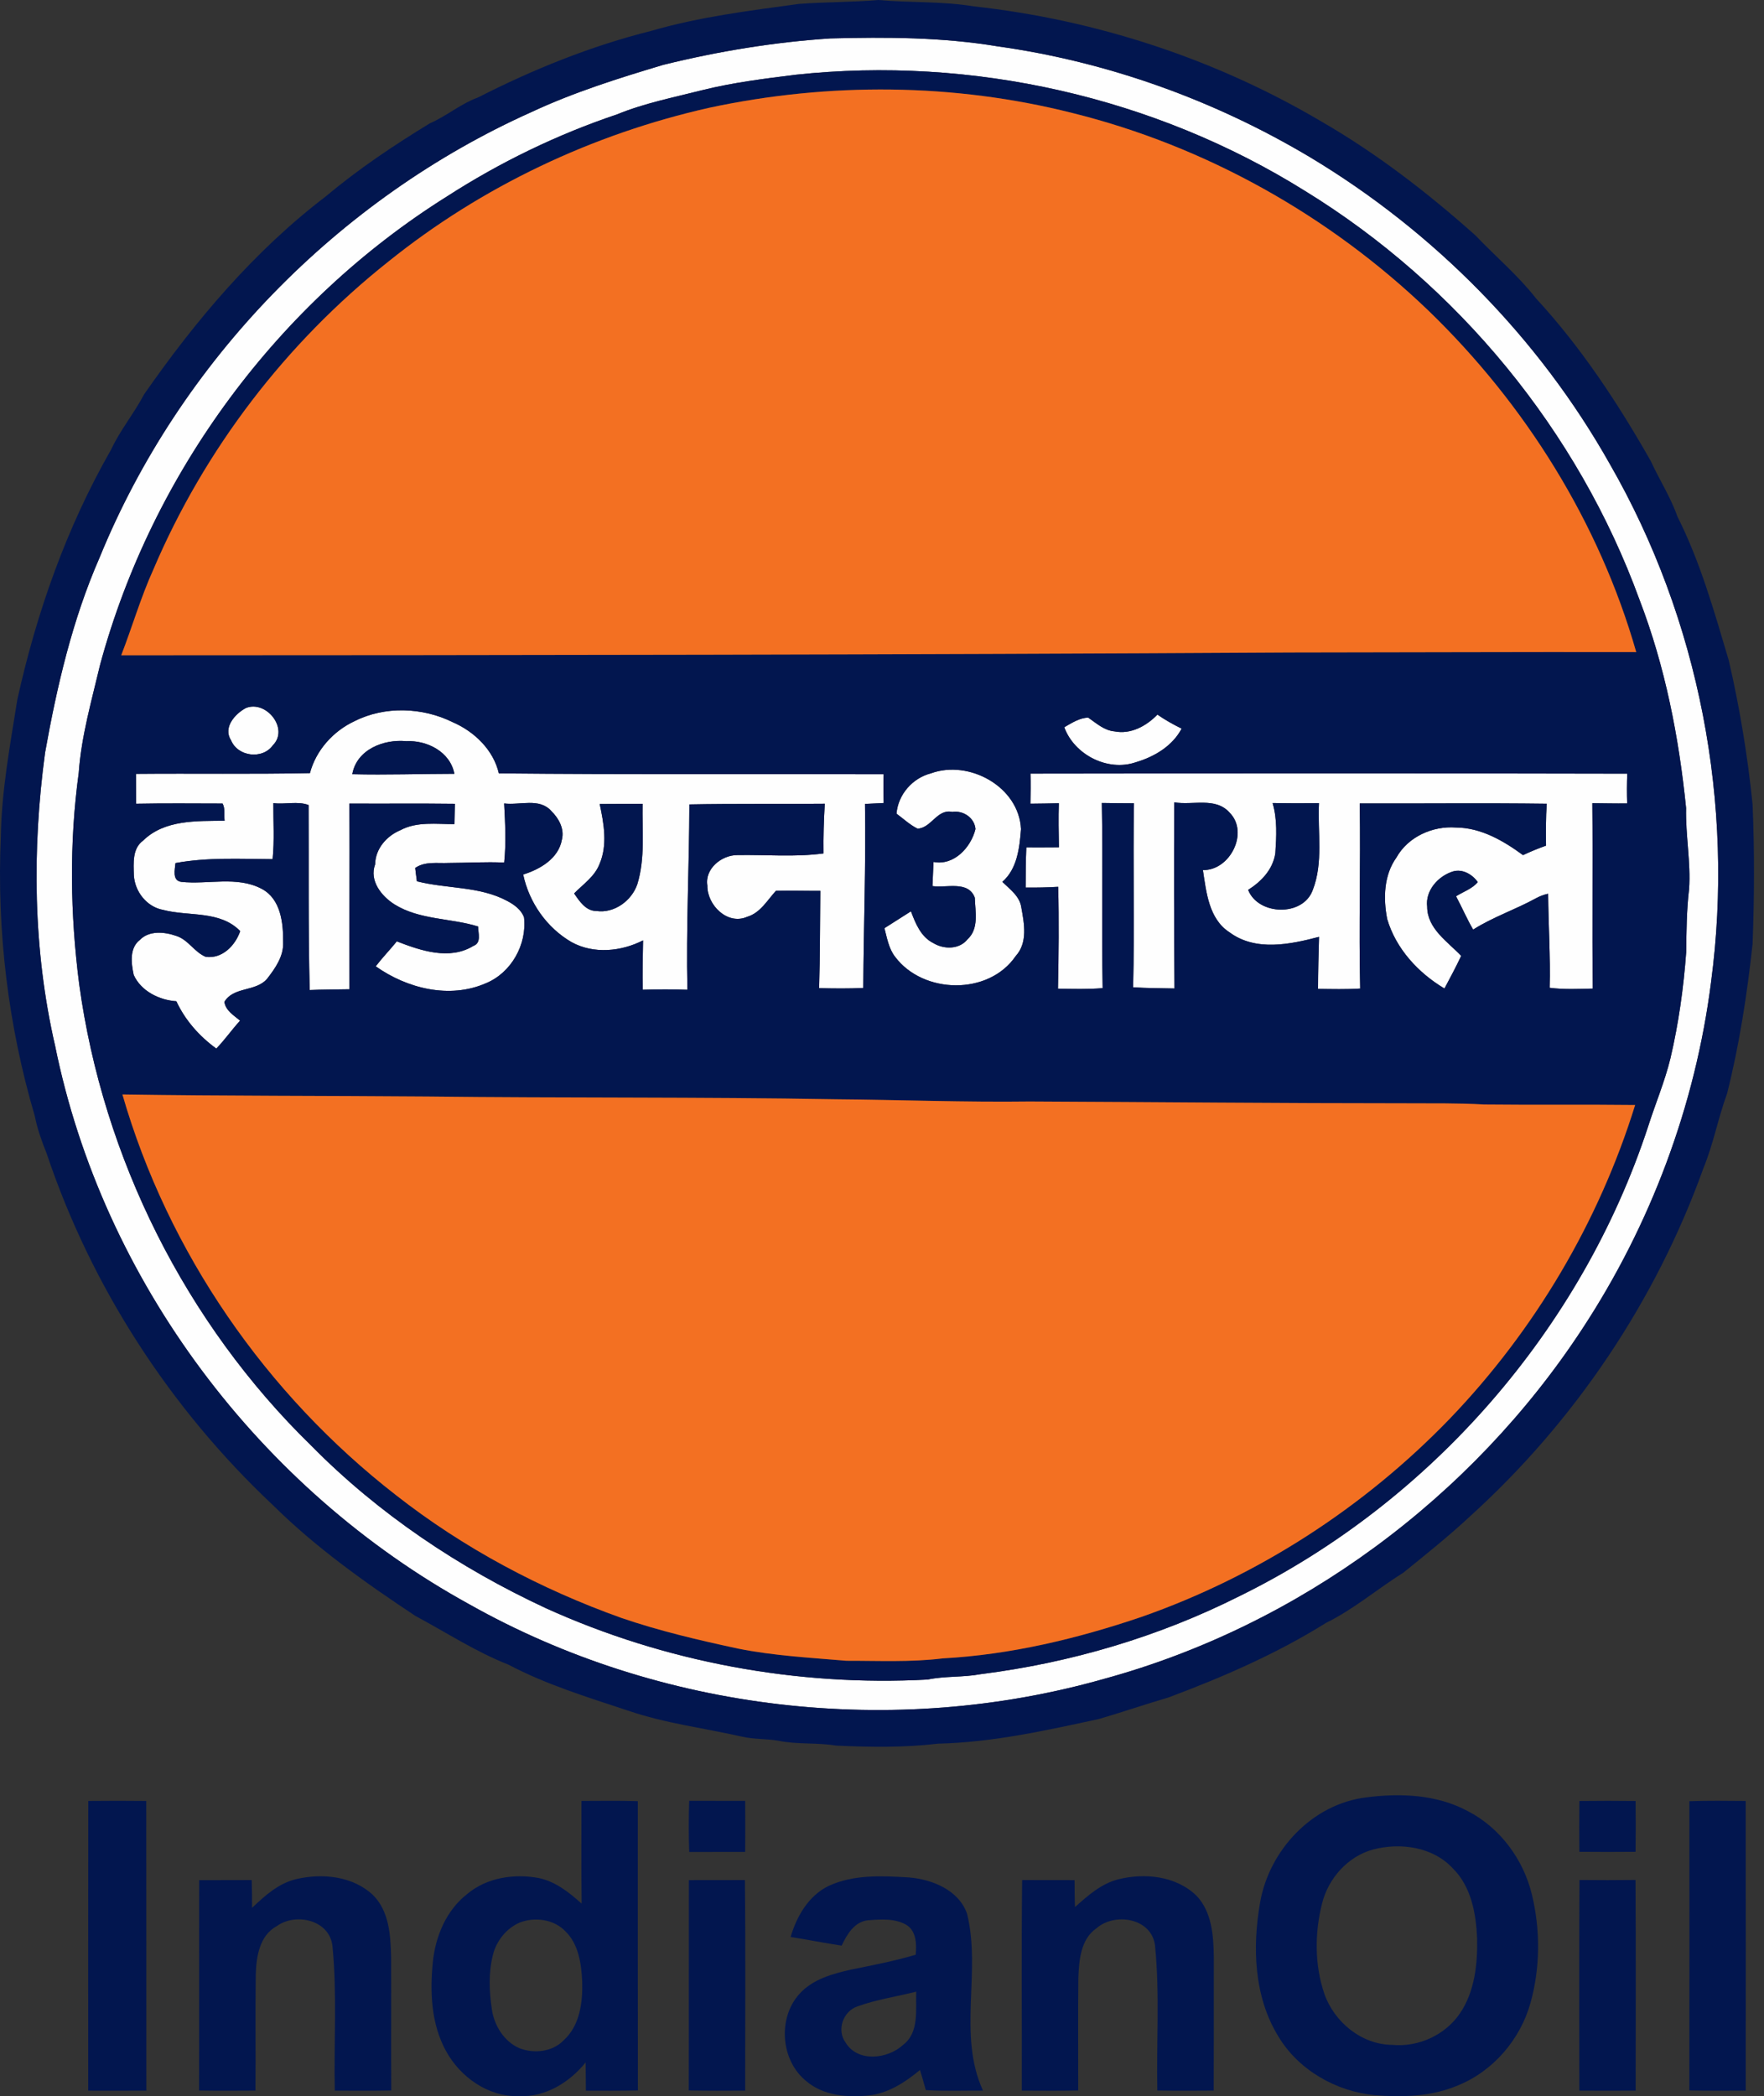 <svg width="101" height="120" viewBox="0 0 101 120" fill="none" xmlns="http://www.w3.org/2000/svg">
<rect x="0" y="0" width="101" height="120" fill="#333333" stroke="none"/>
<g clip-path="url(#clip0_409_8794)">
<path d="M47.547 2.199C50.75 2.116 53.969 2.126 57.134 2.655C63.442 3.538 69.556 5.745 75.02 9.006C82.111 13.265 88.108 19.346 92.17 26.558C97.287 35.453 99.327 46.053 97.969 56.217C97.074 63.285 94.504 70.126 90.593 76.078C84.259 85.74 74.379 93.058 63.22 96.108C51.174 99.531 37.792 97.988 26.873 91.842C14.873 85.25 5.879 73.313 3.154 59.864C1.889 54.374 1.829 48.651 2.581 43.084C3.261 39.278 4.144 35.477 5.7 31.923C10.289 20.684 19.352 11.377 30.426 6.416C32.852 5.283 35.414 4.478 37.976 3.712C41.118 2.937 44.32 2.41 47.547 2.199ZM45.546 4.28C43.757 4.504 41.962 4.726 40.209 5.162C38.573 5.579 36.907 5.902 35.337 6.546C31.904 7.699 28.624 9.291 25.582 11.252C15.943 17.295 8.715 27.056 5.736 38.037C5.252 40.09 4.657 42.132 4.507 44.246C3.959 48.256 4.017 52.34 4.536 56.353C5.899 66.293 10.63 75.747 17.819 82.757C21.671 86.664 26.303 89.762 31.271 92.07C38.085 95.156 45.647 96.548 53.11 96.148C54.113 95.939 55.144 96.029 56.146 95.84C61.292 95.192 66.339 93.702 70.976 91.368C81.931 85.986 90.56 76.088 94.365 64.488C94.78 63.181 95.321 61.912 95.645 60.576C96.111 58.581 96.396 56.546 96.545 54.505C96.559 53.301 96.569 52.096 96.71 50.898C96.815 49.349 96.503 47.81 96.539 46.257C96.128 42.196 95.339 38.148 93.87 34.33C90.356 24.676 83.468 16.305 74.72 10.931C66.101 5.545 55.644 3.195 45.546 4.28Z" fill="#FEFEFE"/>
<path d="M14.081 40.53C15.245 40.062 16.568 41.722 15.622 42.666C15.027 43.495 13.607 43.318 13.226 42.372C12.756 41.648 13.456 40.861 14.081 40.53Z" fill="#FEFEFE"/>
<path d="M20.291 41.287C22.036 40.405 24.195 40.486 25.931 41.347C27.164 41.884 28.253 42.931 28.562 44.272C35.904 44.345 43.251 44.302 50.593 44.322C50.577 44.871 50.577 45.422 50.597 45.97C50.24 45.99 49.883 46.005 49.526 46.023C49.582 49.537 49.445 53.044 49.429 56.556C48.586 56.599 47.743 56.587 46.9 56.568C46.956 54.711 46.946 52.853 46.968 50.997C46.121 51.005 45.274 50.975 44.428 50.995C43.924 51.542 43.539 52.26 42.774 52.486C41.645 52.978 40.483 51.806 40.501 50.697C40.342 49.732 41.314 48.954 42.206 48.95C43.852 48.919 45.512 49.077 47.152 48.855C47.138 47.907 47.168 46.957 47.224 46.011C44.64 46.037 42.054 46.001 39.47 46.051C39.462 49.587 39.279 53.121 39.357 56.661C38.504 56.629 37.653 56.633 36.8 56.659C36.782 55.717 36.8 54.775 36.82 53.833C35.567 54.473 33.992 54.63 32.729 53.936C31.307 53.113 30.294 51.667 29.956 50.063C30.918 49.767 31.985 49.145 32.172 48.064C32.326 47.451 31.995 46.848 31.567 46.43C30.887 45.656 29.758 46.11 28.866 45.995C28.925 47.12 28.985 48.254 28.868 49.379C27.805 49.329 26.742 49.398 25.679 49.401C25.036 49.432 24.336 49.295 23.773 49.688C23.801 49.942 23.836 50.196 23.87 50.45C25.58 50.89 27.456 50.719 29.046 51.578C29.441 51.786 29.845 52.078 30.004 52.514C30.181 54.065 29.276 55.693 27.815 56.29C25.738 57.196 23.303 56.589 21.512 55.318C21.891 54.824 22.327 54.374 22.72 53.89C24.092 54.42 25.732 54.985 27.103 54.15C27.581 53.976 27.374 53.416 27.374 53.038C25.804 52.55 24.025 52.671 22.585 51.772C21.835 51.296 21.133 50.414 21.478 49.482C21.492 48.591 22.131 47.858 22.926 47.524C23.878 47.015 24.985 47.185 26.02 47.177C26.028 46.789 26.034 46.4 26.044 46.015C24.029 45.989 22.014 46.013 20.001 46.001C20.035 49.545 19.985 53.089 20.009 56.631C19.249 56.649 18.488 56.641 17.73 56.677C17.645 53.149 17.685 49.617 17.669 46.087C17.054 45.847 16.316 46.065 15.652 45.976C15.644 47.045 15.719 48.119 15.608 49.184C13.758 49.174 11.872 49.069 10.046 49.408C10.014 49.777 9.847 50.402 10.373 50.483C11.898 50.652 13.568 50.128 14.991 50.886C16.076 51.465 16.223 52.835 16.211 53.936C16.249 54.741 15.757 55.435 15.287 56.04C14.648 56.782 13.359 56.474 12.848 57.355C12.919 57.853 13.393 58.13 13.746 58.428C13.274 58.947 12.873 59.522 12.386 60.028C11.418 59.326 10.603 58.408 10.097 57.319C9.117 57.252 8.074 56.74 7.656 55.812C7.513 55.148 7.398 54.279 8.007 53.807C8.542 53.254 9.425 53.343 10.091 53.577C10.777 53.791 11.124 54.505 11.777 54.773C12.721 54.904 13.466 54.134 13.754 53.303C12.594 52.105 10.805 52.476 9.336 52.088C8.399 51.917 7.711 51.033 7.664 50.097C7.648 49.42 7.567 48.578 8.187 48.127C9.419 46.914 11.259 47.005 12.86 46.983C12.818 46.658 12.907 46.295 12.743 45.999C11.093 45.997 9.441 45.978 7.791 46.011C7.793 45.44 7.791 44.869 7.785 44.3C11.105 44.27 14.428 44.326 17.746 44.258C18.089 42.953 19.079 41.855 20.291 41.287ZM20.171 44.32C22.119 44.369 24.068 44.298 26.016 44.296C25.776 43.039 24.453 42.368 23.261 42.43C21.97 42.303 20.423 42.904 20.171 44.32ZM34.337 46.027C34.575 47.148 34.799 48.379 34.323 49.47C34.046 50.182 33.385 50.62 32.872 51.146C33.177 51.592 33.544 52.155 34.151 52.151C35.168 52.298 36.168 51.564 36.491 50.616C36.949 49.123 36.761 47.55 36.792 46.015C35.973 46.019 35.156 46.023 34.337 46.027Z" fill="#FEFEFE"/>
<path d="M66.27 40.909C66.71 41.214 67.176 41.474 67.656 41.71C67.129 42.711 66.09 43.324 65.037 43.635C63.428 44.189 61.516 43.213 60.935 41.632C61.354 41.394 61.82 41.085 62.31 41.083C62.774 41.402 63.218 41.815 63.807 41.868C64.741 42.055 65.636 41.561 66.27 40.909Z" fill="#FEFEFE"/>
<path d="M53.304 44.27C55.486 43.473 58.345 45.038 58.458 47.463C58.375 48.526 58.248 49.74 57.389 50.483C57.82 50.904 58.385 51.302 58.476 51.943C58.645 52.877 58.857 53.96 58.151 54.737C56.604 56.996 52.852 56.917 51.248 54.771C50.885 54.301 50.786 53.696 50.639 53.135C51.145 52.815 51.65 52.49 52.158 52.169C52.418 52.865 52.731 53.639 53.441 53.989C54.044 54.356 54.928 54.36 55.396 53.771C56.065 53.161 55.837 52.185 55.813 51.388C55.438 50.394 54.191 50.846 53.389 50.725C53.409 50.263 53.431 49.803 53.449 49.343C54.625 49.569 55.593 48.51 55.851 47.461C55.799 46.814 55.143 46.38 54.522 46.479C53.663 46.287 53.318 47.411 52.535 47.437C52.092 47.219 51.726 46.87 51.331 46.58C51.42 45.482 52.245 44.542 53.304 44.27Z" fill="#FEFEFE"/>
<path d="M59 44.286C70.391 44.27 81.782 44.264 93.17 44.29C93.146 44.857 93.146 45.426 93.164 45.993C92.499 46.003 91.835 45.984 91.171 45.98C91.206 49.519 91.153 53.055 91.196 56.593C90.373 56.613 89.546 56.653 88.729 56.548C88.777 54.753 88.654 52.958 88.64 51.163C88.394 51.217 88.16 51.304 87.94 51.425C86.766 52.07 85.481 52.496 84.347 53.216C83.984 52.599 83.706 51.939 83.367 51.308C83.783 51.047 84.291 50.882 84.612 50.497C84.303 50.057 83.742 49.728 83.196 49.886C82.349 50.146 81.6 50.977 81.715 51.907C81.719 53.166 82.885 53.902 83.662 54.721C83.363 55.354 83.034 55.971 82.704 56.589C81.201 55.693 79.924 54.311 79.424 52.609C79.196 51.427 79.228 50.102 79.956 49.087C80.622 47.897 82.032 47.271 83.365 47.372C84.799 47.382 86.078 48.129 87.202 48.952C87.631 48.75 88.071 48.569 88.519 48.411C88.511 47.61 88.503 46.809 88.561 46.011C84.993 45.964 81.423 46.005 77.854 45.995C77.909 49.527 77.796 53.061 77.879 56.591C77.076 56.643 76.269 56.621 75.466 56.611C75.468 55.618 75.494 54.624 75.522 53.631C73.867 54.067 71.894 54.479 70.401 53.375C69.213 52.611 69.068 51.08 68.874 49.809C70.429 49.841 71.529 47.651 70.401 46.519C69.596 45.611 68.283 46.116 67.234 45.93C67.214 49.48 67.22 53.034 67.248 56.587C66.458 56.568 65.667 56.572 64.878 56.52C64.963 53.01 64.866 49.498 64.927 45.986C64.313 45.984 63.7 45.978 63.087 45.968C63.154 49.5 63.063 53.034 63.135 56.568C62.284 56.637 61.429 56.613 60.576 56.597C60.616 54.654 60.638 52.71 60.588 50.767C59.966 50.803 59.345 50.818 58.724 50.809C58.728 50.041 58.728 49.275 58.764 48.508C59.386 48.51 60.007 48.51 60.63 48.504C60.616 47.663 60.596 46.824 60.626 45.983C60.081 45.993 59.539 46.007 58.996 46.009C59.01 45.434 59.018 44.859 59 44.286ZM72.864 45.972C73.14 46.9 73.084 47.891 73.021 48.845C72.88 49.777 72.227 50.459 71.464 50.943C72.039 52.405 74.591 52.488 75.157 50.967C75.781 49.379 75.434 47.639 75.519 45.978C74.633 45.989 73.749 45.986 72.864 45.972Z" fill="#FEFEFE"/>
<path d="M45.744 0.224C47.253 0.111 48.773 0.131 50.284 0C52.102 0.165 53.937 0.063 55.743 0.363C62.748 1.132 69.59 3.369 75.656 6.955C78.829 8.785 81.748 11.04 84.477 13.474C85.626 14.683 86.915 15.762 87.944 17.079C90.53 19.881 92.644 23.092 94.522 26.402C95.01 27.469 95.654 28.458 96.043 29.571C97.362 32.185 98.151 35.015 98.984 37.809C99.613 40.526 100.065 43.284 100.347 46.057C100.46 48.714 100.448 51.372 100.347 54.029C100.035 56.909 99.595 59.784 98.887 62.598C98.373 64.001 98.104 65.484 97.534 66.868C94.804 74.472 90.163 81.375 84.174 86.799C82.952 87.939 81.645 88.982 80.346 90.033C78.857 90.963 77.512 92.124 75.928 92.901C73.102 94.668 70.03 96.003 66.916 97.169C65.584 97.562 64.271 98.01 62.94 98.402C59.896 99.061 56.834 99.747 53.709 99.818C51.771 100.05 49.81 100.019 47.864 99.929C46.775 99.745 45.657 99.876 44.574 99.652C43.874 99.529 43.156 99.576 42.462 99.412C40.3 98.924 38.079 98.652 35.975 97.932C33.649 97.159 31.283 96.443 29.108 95.293C27.237 94.559 25.55 93.45 23.785 92.506C20.907 90.601 18.081 88.59 15.62 86.158C9.746 80.635 5.228 73.67 2.668 66.023C2.388 65.327 2.135 64.619 1.99 63.88C0.463 58.705 -0.19 53.268 0.048 47.877C0.09 45.246 0.582 42.65 0.99 40.06C2.091 35.068 3.812 30.19 6.357 25.745C6.88 24.621 7.678 23.665 8.253 22.572C11.196 18.344 14.567 14.352 18.682 11.221C20.536 9.664 22.551 8.319 24.612 7.06C25.573 6.642 26.377 5.942 27.362 5.583C30.523 3.972 33.837 2.63 37.284 1.769C40.043 0.964 42.904 0.613 45.744 0.224ZM47.547 2.199C44.32 2.41 41.118 2.937 37.976 3.712C35.414 4.478 32.852 5.283 30.426 6.416C19.352 11.377 10.289 20.684 5.7 31.923C4.144 35.477 3.261 39.278 2.581 43.084C1.829 48.651 1.889 54.374 3.154 59.864C5.879 73.313 14.874 85.25 26.873 91.842C37.792 97.988 51.174 99.531 63.22 96.108C74.379 93.058 84.259 85.74 90.593 76.078C94.504 70.126 97.074 63.285 97.969 56.217C99.327 46.053 97.287 35.453 92.17 26.558C88.108 19.346 82.111 13.265 75.02 9.006C69.556 5.745 63.442 3.538 57.135 2.655C53.97 2.126 50.75 2.116 47.547 2.199Z" fill="#02164F"/>
<path d="M45.546 4.28C55.644 3.195 66.101 5.545 74.72 10.931C83.468 16.304 90.357 24.675 93.87 34.33C95.339 38.148 96.128 42.196 96.539 46.257C96.503 47.81 96.816 49.349 96.711 50.898C96.569 52.096 96.559 53.301 96.545 54.505C96.396 56.546 96.112 58.581 95.645 60.576C95.321 61.912 94.78 63.181 94.365 64.488C90.56 76.088 81.931 85.986 70.976 91.368C66.339 93.702 61.292 95.192 56.146 95.84C55.144 96.029 54.113 95.939 53.11 96.148C45.647 96.548 38.085 95.156 31.271 92.07C26.303 89.762 21.671 86.664 17.819 82.757C10.63 75.747 5.899 66.293 4.536 56.352C4.017 52.34 3.959 48.256 4.508 44.246C4.657 42.132 5.252 40.09 5.736 38.037C8.715 27.056 15.943 17.295 25.582 11.252C28.624 9.291 31.904 7.699 35.337 6.546C36.907 5.902 38.573 5.579 40.209 5.162C41.962 4.726 43.757 4.504 45.546 4.28ZM40.614 6.168C33.929 7.671 27.579 10.675 22.238 14.975C16.388 19.613 11.707 25.724 8.784 32.597C8.06 34.192 7.574 35.881 6.94 37.513C29.256 37.508 51.571 37.484 73.883 37.353C80.483 37.349 87.083 37.317 93.685 37.331C91.565 29.91 87.329 23.137 81.788 17.783C76.124 12.345 69.046 8.369 61.417 6.473C54.633 4.754 47.45 4.704 40.614 6.168ZM14.081 40.53C13.456 40.861 12.756 41.648 13.226 42.372C13.607 43.318 15.027 43.495 15.622 42.666C16.568 41.722 15.245 40.062 14.081 40.53ZM20.292 41.287C19.079 41.855 18.089 42.953 17.746 44.258C14.428 44.326 11.106 44.27 7.785 44.3C7.791 44.869 7.793 45.44 7.791 46.011C9.441 45.978 11.094 45.997 12.743 45.999C12.907 46.295 12.818 46.658 12.861 46.983C11.259 47.005 9.419 46.914 8.187 48.127C7.568 48.578 7.648 49.42 7.664 50.097C7.711 51.033 8.399 51.917 9.337 52.088C10.805 52.476 12.594 52.105 13.754 53.303C13.466 54.134 12.721 54.904 11.777 54.773C11.124 54.505 10.777 53.791 10.091 53.577C9.425 53.343 8.542 53.254 8.007 53.807C7.398 54.279 7.513 55.148 7.656 55.812C8.074 56.74 9.117 57.252 10.097 57.319C10.603 58.408 11.418 59.326 12.386 60.028C12.873 59.522 13.274 58.947 13.746 58.428C13.393 58.13 12.919 57.853 12.848 57.355C13.359 56.474 14.648 56.782 15.287 56.04C15.757 55.435 16.249 54.741 16.211 53.936C16.223 52.835 16.076 51.465 14.991 50.886C13.569 50.128 11.898 50.652 10.373 50.483C9.847 50.402 10.014 49.777 10.047 49.408C11.872 49.069 13.758 49.174 15.608 49.184C15.719 48.119 15.644 47.045 15.652 45.976C16.316 46.065 17.054 45.847 17.669 46.087C17.685 49.617 17.645 53.149 17.73 56.677C18.488 56.641 19.249 56.649 20.009 56.631C19.985 53.089 20.035 49.545 20.001 46.001C22.014 46.013 24.029 45.989 26.044 46.015C26.034 46.4 26.028 46.789 26.02 47.177C24.985 47.185 23.878 47.015 22.926 47.524C22.131 47.858 21.492 48.591 21.478 49.482C21.133 50.414 21.835 51.296 22.585 51.772C24.025 52.671 25.804 52.55 27.374 53.038C27.374 53.416 27.581 53.976 27.103 54.15C25.732 54.985 24.092 54.42 22.72 53.89C22.327 54.374 21.891 54.824 21.512 55.318C23.303 56.589 25.738 57.196 27.816 56.29C29.276 55.693 30.182 54.065 30.004 52.514C29.845 52.078 29.441 51.786 29.046 51.578C27.456 50.719 25.581 50.89 23.87 50.45C23.836 50.196 23.801 49.942 23.773 49.688C24.336 49.295 25.036 49.432 25.679 49.401C26.742 49.398 27.805 49.329 28.868 49.379C28.985 48.254 28.925 47.12 28.866 45.995C29.758 46.11 30.888 45.656 31.567 46.43C31.995 46.848 32.326 47.451 32.172 48.064C31.985 49.145 30.918 49.767 29.956 50.063C30.294 51.667 31.307 53.113 32.729 53.936C33.992 54.63 35.567 54.473 36.82 53.833C36.8 54.775 36.782 55.717 36.8 56.659C37.653 56.633 38.504 56.629 39.358 56.661C39.279 53.121 39.462 49.587 39.471 46.051C42.054 46.001 44.64 46.037 47.224 46.011C47.168 46.957 47.138 47.907 47.152 48.855C45.512 49.077 43.852 48.919 42.206 48.95C41.314 48.954 40.342 49.732 40.501 50.697C40.483 51.806 41.645 52.978 42.775 52.486C43.539 52.26 43.924 51.542 44.429 50.995C45.274 50.975 46.121 51.005 46.968 50.997C46.946 52.853 46.956 54.711 46.9 56.568C47.743 56.587 48.586 56.599 49.429 56.556C49.445 53.044 49.582 49.537 49.526 46.023C49.883 46.005 50.24 45.991 50.597 45.97C50.577 45.422 50.577 44.871 50.593 44.322C43.251 44.302 35.904 44.345 28.562 44.272C28.253 42.931 27.164 41.884 25.931 41.347C24.195 40.486 22.036 40.405 20.292 41.287ZM66.27 40.909C65.637 41.561 64.741 42.055 63.807 41.867C63.218 41.815 62.774 41.402 62.31 41.083C61.82 41.085 61.354 41.394 60.935 41.632C61.516 43.213 63.428 44.189 65.038 43.635C66.091 43.324 67.129 42.711 67.656 41.71C67.176 41.474 66.71 41.214 66.27 40.909ZM53.304 44.27C52.245 44.542 51.42 45.482 51.331 46.58C51.727 46.87 52.092 47.219 52.535 47.437C53.318 47.411 53.663 46.287 54.522 46.479C55.144 46.38 55.799 46.813 55.852 47.461C55.593 48.51 54.625 49.569 53.449 49.343C53.431 49.803 53.409 50.263 53.389 50.725C54.191 50.846 55.438 50.394 55.813 51.388C55.837 52.185 56.065 53.161 55.396 53.771C54.928 54.36 54.044 54.356 53.441 53.989C52.731 53.639 52.418 52.865 52.158 52.169C51.65 52.49 51.146 52.815 50.639 53.135C50.787 53.696 50.885 54.301 51.248 54.771C52.852 56.917 56.604 56.996 58.151 54.737C58.857 53.96 58.645 52.877 58.476 51.943C58.385 51.302 57.82 50.904 57.389 50.483C58.248 49.74 58.375 48.526 58.458 47.463C58.345 45.038 55.486 43.473 53.304 44.27ZM59 44.286C59.019 44.859 59.01 45.434 58.996 46.009C59.539 46.007 60.081 45.993 60.626 45.983C60.596 46.824 60.616 47.663 60.63 48.504C60.007 48.51 59.386 48.51 58.764 48.508C58.728 49.274 58.728 50.041 58.724 50.809C59.345 50.818 59.967 50.803 60.588 50.767C60.638 52.71 60.616 54.654 60.576 56.597C61.429 56.613 62.284 56.637 63.135 56.568C63.063 53.034 63.154 49.5 63.087 45.968C63.7 45.978 64.313 45.984 64.927 45.986C64.866 49.498 64.963 53.01 64.878 56.52C65.667 56.572 66.458 56.568 67.248 56.587C67.22 53.034 67.214 49.48 67.234 45.93C68.283 46.116 69.596 45.611 70.401 46.519C71.529 47.651 70.429 49.841 68.874 49.809C69.068 51.08 69.213 52.611 70.401 53.375C71.894 54.479 73.867 54.067 75.523 53.631C75.494 54.624 75.468 55.618 75.466 56.611C76.269 56.621 77.076 56.643 77.879 56.591C77.796 53.061 77.909 49.527 77.854 45.995C81.423 46.005 84.993 45.964 88.561 46.011C88.503 46.809 88.511 47.61 88.519 48.411C88.071 48.568 87.632 48.75 87.202 48.952C86.078 48.129 84.799 47.382 83.365 47.372C82.032 47.271 80.622 47.897 79.956 49.087C79.228 50.102 79.196 51.427 79.424 52.609C79.924 54.311 81.201 55.693 82.704 56.589C83.034 55.971 83.363 55.354 83.662 54.721C82.885 53.902 81.719 53.166 81.715 51.907C81.6 50.977 82.349 50.146 83.196 49.886C83.742 49.728 84.303 50.057 84.612 50.497C84.291 50.882 83.783 51.047 83.367 51.308C83.706 51.939 83.984 52.599 84.348 53.216C85.481 52.496 86.766 52.07 87.94 51.425C88.16 51.304 88.394 51.217 88.64 51.163C88.654 52.958 88.777 54.753 88.729 56.548C89.546 56.653 90.373 56.613 91.196 56.593C91.153 53.054 91.206 49.519 91.171 45.98C91.835 45.984 92.499 46.003 93.165 45.993C93.146 45.426 93.146 44.857 93.171 44.29C81.782 44.264 70.391 44.27 59 44.286ZM7.009 62.654C9.621 71.705 15.233 79.81 22.662 85.583C26.539 88.625 30.946 90.966 35.581 92.621C37.766 93.369 40.015 93.895 42.272 94.379C44.312 94.787 46.391 94.896 48.459 95.073C50.298 95.069 52.148 95.164 53.98 94.936C57.859 94.726 61.673 93.811 65.344 92.566C72.017 90.234 78.109 86.295 83.014 81.21C87.871 76.153 91.543 69.956 93.622 63.257C90.742 63.223 87.861 63.261 84.981 63.229C83.502 63.142 82.022 63.17 80.541 63.16C73.346 63.16 66.153 63.088 58.958 63.056C55.258 63.104 51.563 62.961 47.866 62.93C40.066 62.791 32.265 62.866 24.465 62.771C18.646 62.723 12.826 62.745 7.009 62.654Z" fill="#02164F"/>
<path d="M20.171 44.32C20.423 42.904 21.97 42.303 23.261 42.43C24.453 42.368 25.776 43.039 26.016 44.296C24.068 44.298 22.119 44.369 20.171 44.32Z" fill="#02164F"/>
<path d="M34.337 46.027C35.156 46.023 35.973 46.019 36.792 46.015C36.762 47.55 36.949 49.123 36.491 50.616C36.169 51.564 35.168 52.298 34.151 52.151C33.544 52.155 33.177 51.592 32.873 51.146C33.385 50.62 34.047 50.182 34.323 49.47C34.799 48.379 34.575 47.148 34.337 46.027Z" fill="#02164F"/>
<path d="M72.864 45.972C73.749 45.986 74.633 45.989 75.519 45.978C75.434 47.639 75.781 49.379 75.157 50.967C74.591 52.488 72.039 52.405 71.464 50.943C72.227 50.459 72.88 49.777 73.021 48.845C73.084 47.891 73.14 46.9 72.864 45.972Z" fill="#02164F"/>
<path d="M78.212 102.896C80.17 102.638 82.266 102.724 84.041 103.68C85.895 104.635 87.23 106.452 87.714 108.467C88.2 110.488 88.19 112.645 87.632 114.652C87.051 116.747 85.498 118.563 83.474 119.382C81.982 120.019 80.32 120.07 78.724 119.941C76.497 119.729 74.343 118.506 73.185 116.564C71.793 114.291 71.7 111.463 72.15 108.901C72.675 105.907 75.139 103.275 78.212 102.896ZM78.603 105.881C77.161 106.281 76.055 107.531 75.696 108.967C75.271 110.652 75.263 112.477 75.825 114.131C76.392 115.761 77.966 117.052 79.727 117.062C81.219 117.199 82.75 116.497 83.593 115.255C84.432 114.016 84.604 112.457 84.574 110.997C84.519 109.564 84.243 108.005 83.182 106.956C82.04 105.72 80.17 105.464 78.603 105.881Z" fill="#02164F"/>
<path d="M5.054 103.098C6.162 103.085 7.267 103.087 8.374 103.098C8.384 108.624 8.374 114.153 8.38 119.68C7.269 119.686 6.16 119.684 5.05 119.682C5.054 114.153 5.044 108.626 5.054 103.098Z" fill="#02164F"/>
<path d="M33.292 103.096C34.367 103.096 35.444 103.073 36.519 103.11C36.522 108.631 36.513 114.151 36.523 119.67C35.531 119.69 34.539 119.686 33.546 119.684C33.54 119.144 33.538 118.603 33.532 118.065C32.612 119.208 31.223 120.066 29.714 119.995C27.961 120.05 26.349 118.908 25.532 117.405C24.683 115.858 24.61 114.02 24.784 112.302C24.937 110.835 25.554 109.361 26.738 108.435C27.86 107.483 29.429 107.249 30.841 107.509C31.803 107.707 32.588 108.336 33.302 108.975C33.278 107.015 33.292 105.054 33.292 103.096ZM29.776 110.051C29 110.379 28.415 111.11 28.219 111.927C27.965 112.941 28.009 114.01 28.163 115.039C28.302 115.957 28.85 116.85 29.716 117.242C30.557 117.579 31.618 117.474 32.271 116.802C33.205 115.957 33.373 114.607 33.334 113.417C33.282 112.413 33.131 111.299 32.376 110.563C31.723 109.875 30.643 109.726 29.776 110.051Z" fill="#02164F"/>
<path d="M39.461 103.089C40.53 103.091 41.599 103.089 42.666 103.094C42.672 104.068 42.672 105.04 42.666 106.014C41.599 106.018 40.53 106.014 39.462 106.018C39.428 105.042 39.428 104.064 39.461 103.089Z" fill="#02164F"/>
<path d="M90.431 103.1C91.502 103.087 92.575 103.087 93.648 103.1C93.659 104.068 93.659 105.038 93.647 106.008C92.575 106.018 91.502 106.018 90.429 106.008C90.419 105.038 90.419 104.068 90.431 103.1Z" fill="#02164F"/>
<path d="M96.727 103.112C97.802 103.075 98.877 103.089 99.952 103.098C99.96 108.626 99.958 114.153 99.954 119.68C98.877 119.682 97.8 119.692 96.725 119.67C96.735 114.151 96.729 108.631 96.727 103.112Z" fill="#02164F"/>
<path d="M16.978 107.568C18.46 107.225 20.199 107.398 21.351 108.479C22.285 109.403 22.363 110.789 22.394 112.027C22.406 114.575 22.386 117.123 22.402 119.672C21.325 119.692 20.247 119.684 19.168 119.68C19.112 116.929 19.305 114.164 19.037 111.422C18.886 109.917 16.949 109.468 15.844 110.264C14.862 110.799 14.678 111.997 14.644 113.012C14.611 115.233 14.648 117.455 14.626 119.678C13.55 119.686 12.473 119.69 11.398 119.674C11.412 115.66 11.394 111.646 11.406 107.632C12.409 107.626 13.411 107.632 14.412 107.626C14.43 108.154 14.43 108.685 14.432 109.216C15.168 108.52 15.957 107.801 16.978 107.568Z" fill="#02164F"/>
<path d="M47.446 107.961C48.883 107.297 50.512 107.384 52.051 107.477C53.383 107.588 54.894 108.201 55.37 109.554C56.193 112.873 54.817 116.483 56.283 119.68C55.192 119.674 54.099 119.717 53.008 119.65C52.905 119.263 52.79 118.88 52.675 118.498C51.815 119.214 50.823 119.858 49.679 119.963C48.471 120.076 47.14 119.961 46.178 119.148C44.703 117.98 44.511 115.545 45.764 114.153C46.523 113.298 47.682 112.987 48.758 112.745C49.988 112.497 51.222 112.259 52.429 111.9C52.483 111.301 52.473 110.565 51.91 110.2C51.249 109.806 50.424 109.873 49.685 109.93C48.911 110.016 48.491 110.746 48.189 111.38C47.212 111.233 46.244 111.039 45.268 110.884C45.617 109.698 46.294 108.52 47.446 107.961ZM49.08 114.863C48.269 115.15 47.894 116.209 48.41 116.921C49.1 118.075 50.819 117.881 51.705 117.064C52.645 116.35 52.421 115.047 52.459 114.016C51.333 114.297 50.173 114.468 49.08 114.863Z" fill="#02164F"/>
<path d="M64.021 107.586C65.538 107.204 67.339 107.388 68.505 108.522C69.389 109.447 69.481 110.807 69.498 112.021C69.496 114.573 69.504 117.127 69.492 119.678C68.416 119.686 67.339 119.69 66.264 119.674C66.208 116.901 66.413 114.113 66.129 111.352C65.921 109.798 63.831 109.466 62.779 110.387C61.865 111.019 61.784 112.225 61.742 113.236C61.718 115.38 61.74 117.526 61.734 119.672C60.658 119.697 59.581 119.682 58.506 119.68C58.514 115.662 58.478 111.644 58.524 107.626C59.525 107.63 60.525 107.626 61.526 107.63C61.528 108.142 61.528 108.657 61.55 109.171C62.284 108.52 63.043 107.836 64.021 107.586Z" fill="#02164F"/>
<path d="M39.444 107.63C40.511 107.626 41.581 107.63 42.65 107.626C42.694 111.644 42.662 115.662 42.666 119.68C41.589 119.688 40.511 119.69 39.436 119.67C39.448 115.658 39.434 111.644 39.444 107.63Z" fill="#02164F"/>
<path d="M90.435 107.622C91.504 107.632 92.573 107.634 93.643 107.62C93.669 111.64 93.653 115.66 93.651 119.68C92.576 119.686 91.502 119.686 90.427 119.68C90.423 115.66 90.411 111.64 90.435 107.622Z" fill="#02164F"/>
<path d="M40.614 6.168C47.45 4.704 54.633 4.754 61.417 6.473C69.046 8.369 76.124 12.345 81.788 17.783C87.329 23.136 91.565 29.91 93.685 37.331C87.083 37.317 80.483 37.349 73.883 37.353C51.571 37.484 29.256 37.508 6.94 37.513C7.574 35.881 8.06 34.192 8.784 32.597C11.707 25.724 16.388 19.613 22.238 14.975C27.579 10.675 33.929 7.671 40.614 6.168Z" fill="#F37022"/>
<path d="M7.009 62.654C12.826 62.745 18.646 62.723 24.465 62.771C32.265 62.866 40.066 62.791 47.866 62.93C51.563 62.961 55.258 63.104 58.958 63.056C66.153 63.088 73.346 63.16 80.541 63.16C82.022 63.17 83.502 63.142 84.981 63.229C87.861 63.261 90.742 63.223 93.622 63.257C91.543 69.956 87.871 76.153 83.014 81.21C78.109 86.295 72.017 90.234 65.344 92.566C61.673 93.811 57.859 94.726 53.98 94.936C52.148 95.164 50.298 95.069 48.459 95.073C46.391 94.896 44.312 94.787 42.272 94.379C40.015 93.895 37.766 93.369 35.581 92.621C30.946 90.966 26.539 88.625 22.662 85.583C15.233 79.81 9.621 71.705 7.009 62.654Z" fill="#F37022"/>
</g>
<defs>
<clipPath id="clip0_409_8794">
<rect width="100.428" height="120" fill="white"/>
</clipPath>
</defs>
</svg>
